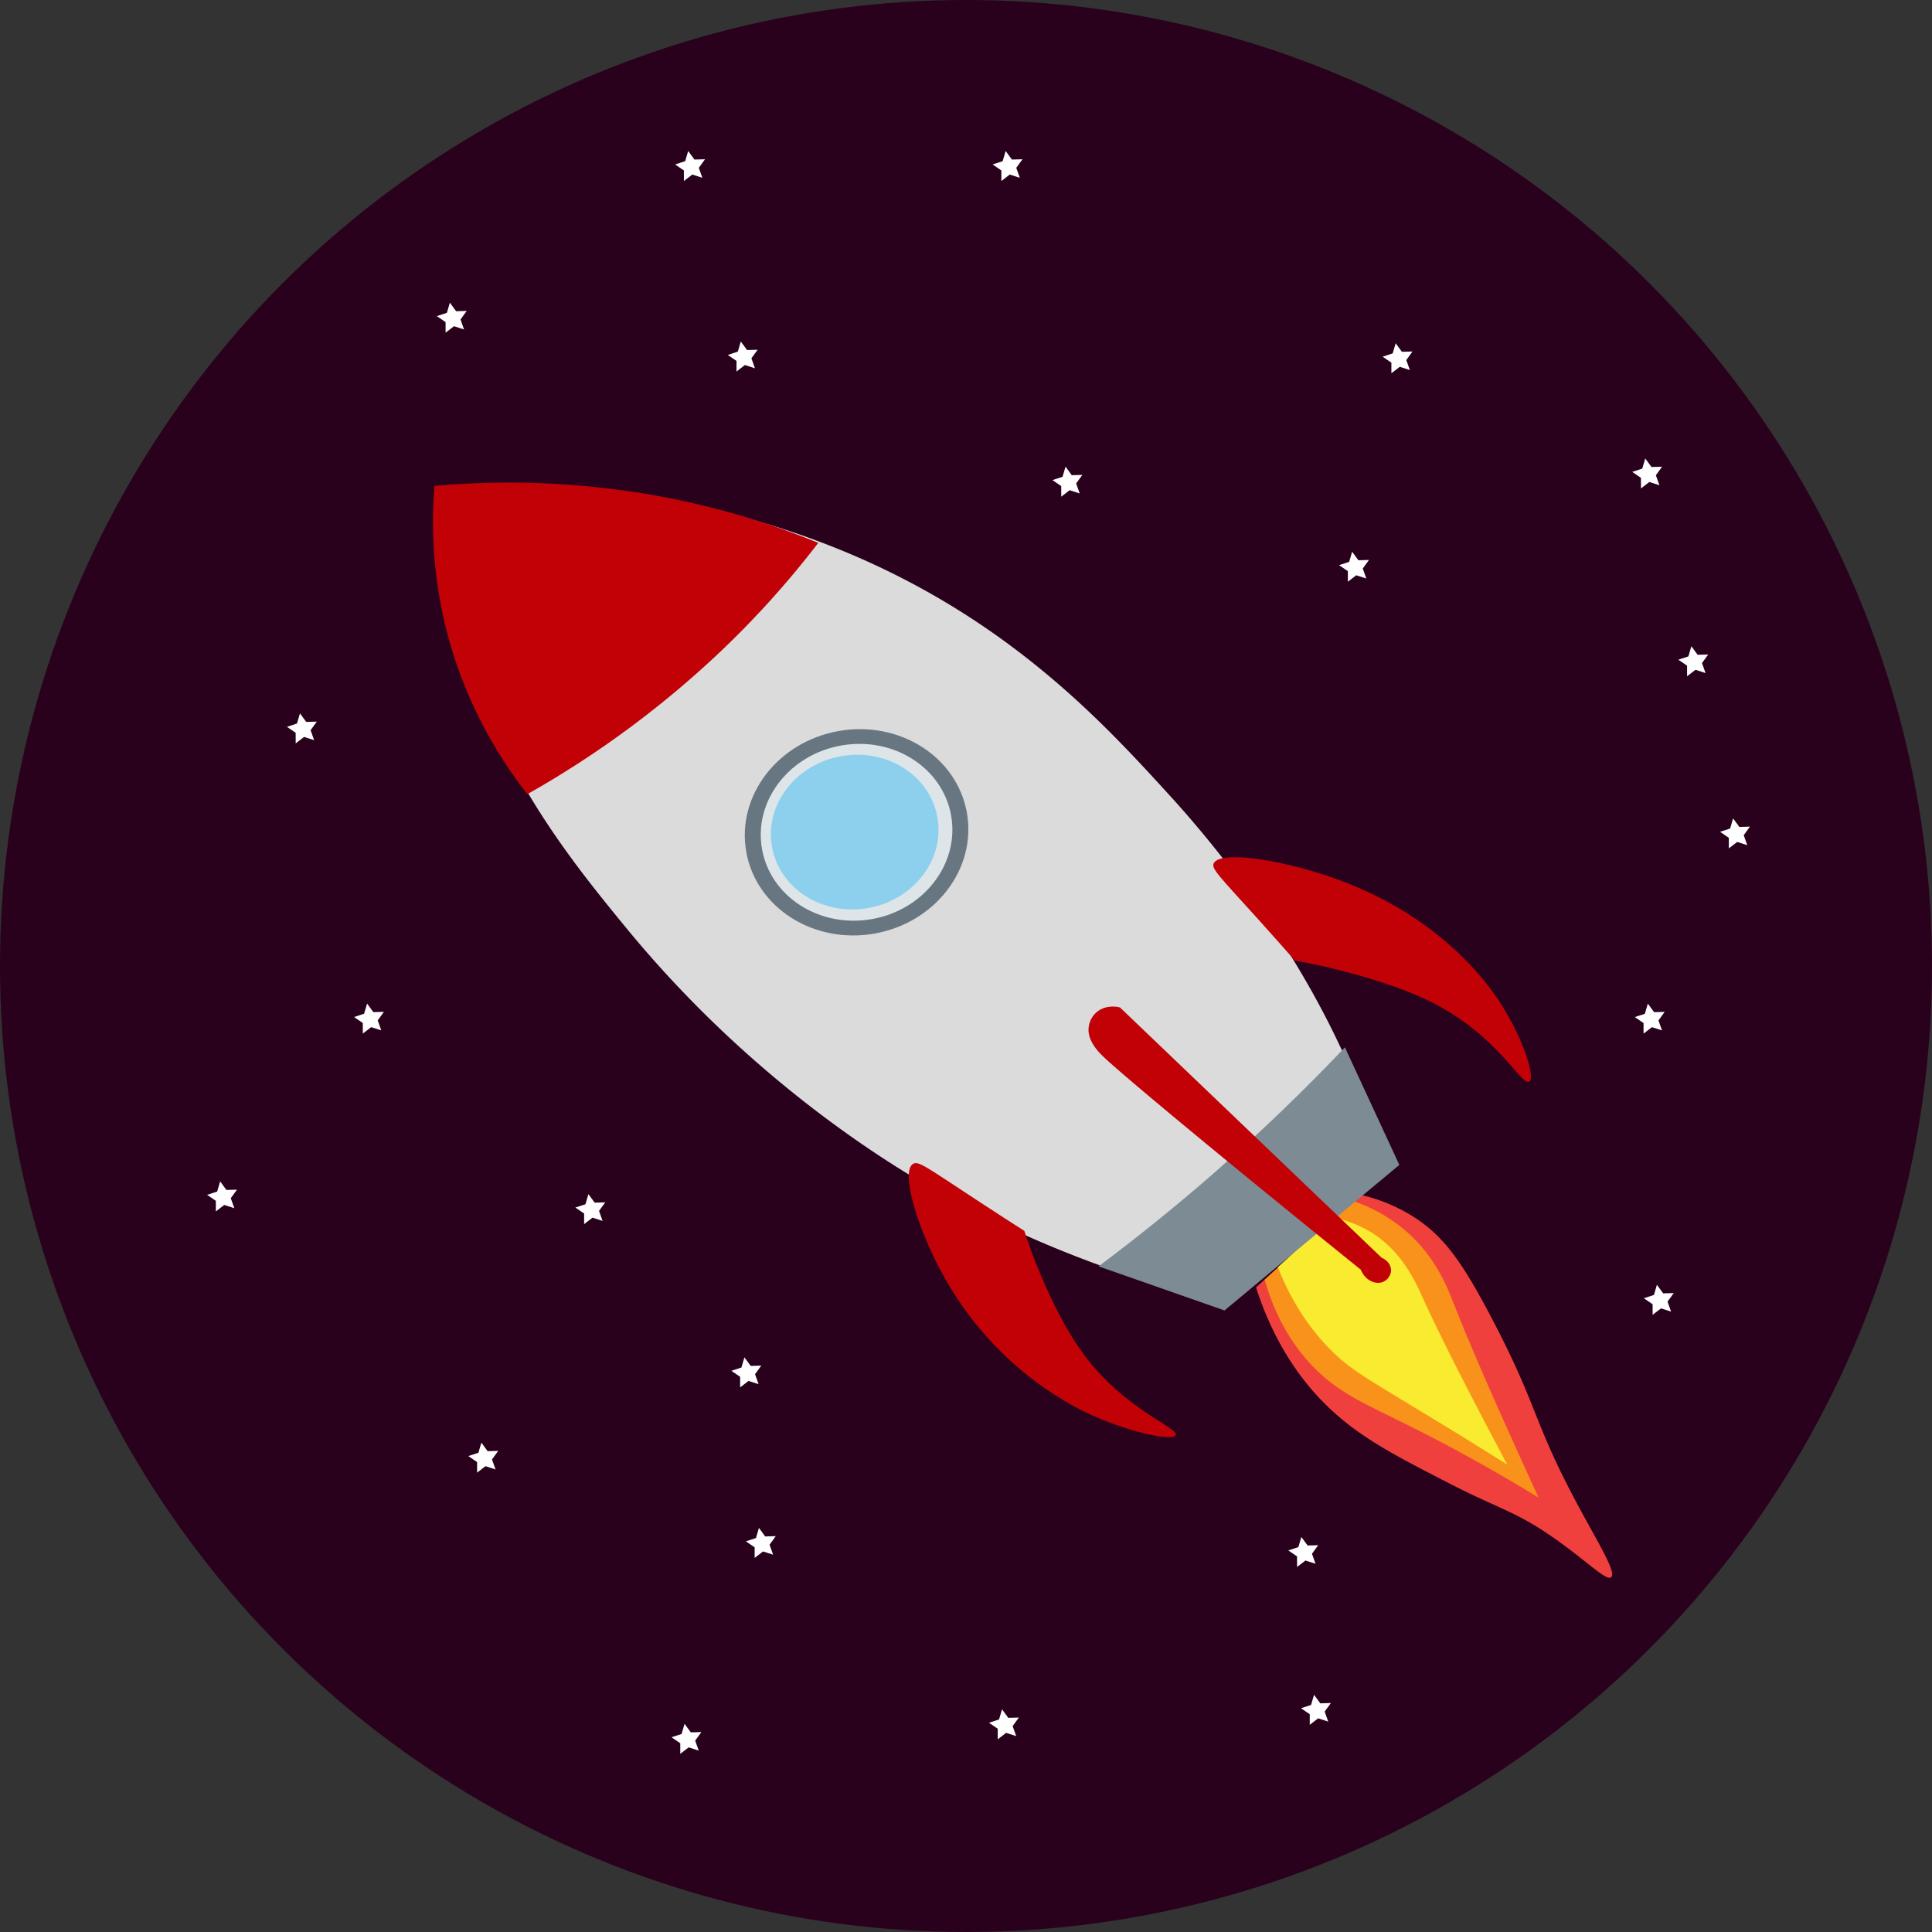 <svg xmlns="http://www.w3.org/2000/svg" viewBox="0 0 1065 1065"><rect x="0" y="0" width="1065" height="1065" fill="#333333" stroke="none"/><defs><style>.cls-1{fill:#29011c;}.cls-2{fill:#fff;}.cls-3{fill:#ef403d;}.cls-4{fill:#f9921b;}.cls-5{fill:#f9eb30;}.cls-6{fill:#dbdbdb;}.cls-7{fill:#7d8b94;}.cls-8{fill:#c20106;}.cls-9{fill:#687681;}.cls-10{fill:#dde5e8;}.cls-11{fill:#8dd0ed;}</style></defs><title>spaceship</title><g id="Layer_2" data-name="Layer 2"><g id="Layer_1-2" data-name="Layer 1"><circle class="cls-1" cx="532.5" cy="532.5" r="532.5"/><polygon class="cls-2" points="255.8 181.61 250.25 179.82 245.63 183.38 245.62 177.55 240.81 174.26 246.35 172.44 247.99 166.85 251.43 171.56 257.26 171.39 253.85 176.12 255.8 181.61"/><polygon class="cls-2" points="387.17 98.01 381.62 96.22 377 99.78 376.99 93.95 372.17 90.66 377.71 88.84 379.36 83.24 382.8 87.95 388.63 87.79 385.21 92.51 387.17 98.01"/><polygon class="cls-2" points="732.17 949.01 726.62 947.22 722 950.78 721.99 944.95 717.17 941.65 722.71 939.84 724.36 934.24 727.8 938.95 733.63 938.79 730.21 943.51 732.17 949.01"/><polygon class="cls-2" points="385.17 965.01 379.62 963.22 375 966.78 374.99 960.95 370.17 957.65 375.71 955.84 377.36 950.24 380.8 954.95 386.63 954.79 383.21 959.51 385.17 965.01"/><polygon class="cls-2" points="560.17 957.01 554.62 955.22 550 958.78 549.99 952.95 545.17 949.65 550.71 947.84 552.36 942.24 555.8 946.95 561.63 946.79 558.21 951.51 560.17 957.01"/><polygon class="cls-2" points="426.17 857.01 420.62 855.22 416 858.78 415.99 852.95 411.17 849.65 416.71 847.84 418.36 842.24 421.8 846.95 427.63 846.79 424.21 851.51 426.17 857.01"/><polygon class="cls-2" points="725.17 862.01 719.62 860.22 715 863.78 714.99 857.95 710.17 854.65 715.71 852.84 717.36 847.24 720.8 851.95 726.63 851.79 723.21 856.51 725.17 862.01"/><polygon class="cls-2" points="921.17 723.01 915.62 721.22 911 724.78 910.99 718.95 906.17 715.65 911.71 713.84 913.36 708.24 916.8 712.95 922.63 712.79 919.21 717.51 921.17 723.01"/><polygon class="cls-2" points="940.17 371.01 934.62 369.22 930 372.78 929.99 366.95 925.17 363.65 930.71 361.84 932.36 356.24 935.8 360.95 941.63 360.79 938.21 365.51 940.17 371.01"/><polygon class="cls-2" points="916.17 568.01 910.62 566.22 906 569.78 905.99 563.95 901.17 560.65 906.71 558.84 908.36 553.24 911.8 557.95 917.63 557.79 914.21 562.51 916.17 568.01"/><polygon class="cls-2" points="638.17 672.01 632.62 670.22 628 673.78 627.99 667.95 623.17 664.65 628.71 662.84 630.36 657.24 633.8 661.95 639.63 661.79 636.21 666.51 638.17 672.01"/><polygon class="cls-2" points="418.17 763.01 412.62 761.22 408 764.78 407.99 758.95 403.17 755.65 408.71 753.84 410.36 748.24 413.8 752.95 419.63 752.79 416.21 757.51 418.17 763.01"/><polygon class="cls-2" points="416.17 203.01 410.62 201.22 406 204.78 405.99 198.95 401.17 195.66 406.71 193.84 408.36 188.24 411.8 192.95 417.63 192.79 414.21 197.51 416.17 203.01"/><polygon class="cls-2" points="129.17 666.01 123.62 664.22 119 667.78 118.98 661.95 114.17 658.65 119.71 656.84 121.36 651.24 124.8 655.95 130.63 655.79 127.21 660.51 129.17 666.01"/><polygon class="cls-2" points="332.17 673.01 326.62 671.22 322 674.78 321.99 668.95 317.17 665.65 322.71 663.84 324.36 658.24 327.8 662.95 333.63 662.79 330.21 667.51 332.17 673.01"/><polygon class="cls-2" points="562.17 98.01 556.62 96.22 552 99.78 551.99 93.95 547.17 90.66 552.71 88.84 554.36 83.24 557.8 87.95 563.63 87.79 560.21 92.51 562.17 98.01"/><polygon class="cls-2" points="426.17 379.01 420.62 377.22 416 380.78 415.99 374.95 411.17 371.65 416.71 369.84 418.36 364.24 421.8 368.95 427.63 368.79 424.21 373.51 426.17 379.01"/><polygon class="cls-2" points="273.17 810.01 267.62 808.22 263 811.78 262.99 805.95 258.17 802.65 263.71 800.84 265.36 795.24 268.8 799.95 274.63 799.79 271.21 804.51 273.17 810.01"/><polygon class="cls-2" points="173.17 408.01 167.62 406.22 163 409.78 162.99 403.95 158.17 400.65 163.71 398.84 165.36 393.24 168.8 397.95 174.63 397.79 171.21 402.51 173.17 408.01"/><polygon class="cls-2" points="595.17 272.01 589.62 270.22 585 273.78 584.99 267.95 580.17 264.65 585.71 262.84 587.36 257.24 590.8 261.95 596.63 261.79 593.21 266.51 595.17 272.01"/><polygon class="cls-2" points="570.6 433.98 565.05 432.19 560.43 435.75 560.41 429.92 555.6 426.63 561.14 424.81 562.79 419.22 566.23 423.93 572.06 423.76 568.64 428.49 570.6 433.98"/><polygon class="cls-2" points="570.6 433.98 565.05 432.19 560.43 435.75 560.41 429.92 555.6 426.63 561.14 424.81 562.79 419.22 566.23 423.93 572.06 423.76 568.64 428.49 570.6 433.98"/><polygon class="cls-2" points="570.6 433.98 565.05 432.19 560.43 435.75 560.41 429.92 555.6 426.63 561.14 424.81 562.79 419.22 566.23 423.93 572.06 423.76 568.64 428.49 570.6 433.98"/><polygon class="cls-2" points="570.6 433.98 565.05 432.19 560.43 435.75 560.41 429.92 555.6 426.63 561.14 424.81 562.79 419.22 566.23 423.93 572.06 423.76 568.64 428.49 570.6 433.98"/><polygon class="cls-2" points="777.17 203.98 771.62 202.19 767 205.75 766.99 199.92 762.17 196.63 767.71 194.81 769.36 189.22 772.8 193.93 778.63 193.76 775.21 198.49 777.17 203.98"/><polygon class="cls-2" points="210.17 567.98 204.62 566.2 200 569.75 199.99 563.92 195.17 560.63 200.71 558.81 202.36 553.22 205.8 557.93 211.63 557.76 208.21 562.49 210.17 567.98"/><polygon class="cls-2" points="963.17 465.89 957.62 464.11 953 467.66 952.99 461.83 948.17 458.54 953.71 456.72 955.36 451.13 958.8 455.84 964.63 455.67 961.21 460.4 963.17 465.89"/><polygon class="cls-2" points="753.17 318.89 747.62 317.11 743 320.66 742.99 314.83 738.17 311.54 743.71 309.72 745.36 304.13 748.8 308.84 754.63 308.67 751.21 313.4 753.17 318.89"/><polygon class="cls-2" points="914.74 267.48 909.19 265.69 904.57 269.25 904.56 263.42 899.75 260.13 905.29 258.31 906.93 252.72 910.37 257.43 916.2 257.26 912.79 261.99 914.74 267.48"/><path class="cls-3" d="M692.38,709.67l56.34-51.34A95.84,95.84,0,0,1,776.33,669c18.84,11,29.27,26.13,44.75,55.35,26.76,50.56,23.4,57.78,47.45,103,12,22.58,22.82,39.51,19.61,42.07-2.82,2.24-13.36-9-32.33-22.15C835,832.85,826.71,832,799.16,817.83c-31.18-16-50.9-26.17-68.7-43.88C719.09,762.64,703,742.72,692.38,709.67Z"/><path class="cls-4" d="M697.15,705.4l47.94-43.63a88.76,88.76,0,0,1,28.62,15.74c17.28,14.35,24,31.82,27.69,41.2,11.1,28.14,26.66,63.06,46.71,106.82-28.81-17.62-53.18-30.51-70.58-39.21-26.09-13.06-40.32-18.63-54.76-34.09C707.78,736.18,700.75,718.25,697.15,705.4Z"/><path class="cls-5" d="M704.41,698.52l30-27.39a62.91,62.91,0,0,1,18.54,6.48c19,10.33,26.92,28.17,31.31,37.76,11.24,24.61,26.8,54.67,46.59,92C823.2,802.58,811.22,795,796.39,786c-41-25.14-50.86-29.77-63.11-42.13C724.59,735.05,713.16,720.85,704.41,698.52Z"/><path class="cls-6" d="M665.38,715.73l97.12-79a518.69,518.69,0,0,0-25.91-64.37c-9-18.67-37-73.92-92.61-134.76-30.46-33.33-73.51-80.45-142.92-116.91-99.42-52.24-201-55.37-260.37-52a365.08,365.08,0,0,0,11.62,76.45c20.24,76.88,60.58,127.06,93.11,166.66,74.76,91,157.31,137.32,177.13,148.09A623.31,623.31,0,0,0,665.38,715.73Z"/><path class="cls-7" d="M605.56,698.06c20.23-15.12,41.31-32,62.81-50.71,27.52-24,51.75-47.57,73-70l30,64.8L675,722.37Z"/><path class="cls-8" d="M600.14,566.18a12.81,12.81,0,0,1,5.52-9.1c5.11-3.38,10.94-1.94,11.73-1.73l144.26,138c3.72,1.54,5.72,5,5,8.23a7.38,7.38,0,0,1-5,5.3c-4,1.18-9.3-1.43-11.48-6.94C674,638.51,619,592.78,608.15,582.43,605,579.38,599.22,573.3,600.14,566.18Z"/><path class="cls-8" d="M669.1,475.77c-1.65,3.05,3,7.16,25.52,32.15,8.35,9.27,15,16.85,19.21,21.6,6.78,1.18,16.11,3,27,5.91,8.65,2.28,31.25,8.25,49.74,17.74,35.49,18.24,48.15,45.58,52.39,43.06,3.52-2.08-2.92-22.11-14.2-40.66-4.84-8-29.94-47.51-88.75-69.78C709.53,474.24,673.05,468.49,669.1,475.77Z"/><path class="cls-8" d="M503.42,641.51c3.05-1.69,7.87,2.28,36.5,21,10.63,7,19.31,12.52,24.74,16,1.93,6.06,4.81,14.39,8.94,24.07,3.28,7.68,11.84,27.77,23.72,43.89,22.81,31,52.95,40.64,50.72,44.65-1.85,3.32-23.65-1.21-44.37-10.22-8.9-3.87-53.18-24-82.58-75.84C505.85,678.23,496.12,645.57,503.42,641.51Z"/><path class="cls-8" d="M290.72,437.77a542.46,542.46,0,0,0,108.16-80.24,514,514,0,0,0,52.18-58.27,440,440,0,0,0-99.69-27.77,462.75,462.75,0,0,0-111.87-3.64,242.31,242.31,0,0,0,9.92,91.26A244.9,244.9,0,0,0,290.72,437.77Z"/><ellipse class="cls-9" cx="472.19" cy="458.78" rx="61.76" ry="56.69" transform="translate(-72.7 89.27) rotate(-10.03)"/><ellipse class="cls-10" cx="472.19" cy="458.78" rx="52.94" ry="48.59" transform="translate(-72.7 89.27) rotate(-10.03)"/><ellipse class="cls-11" cx="471.16" cy="458.67" rx="46.32" ry="42.52" transform="translate(-72.69 89.08) rotate(-10.03)"/></g></g></svg>